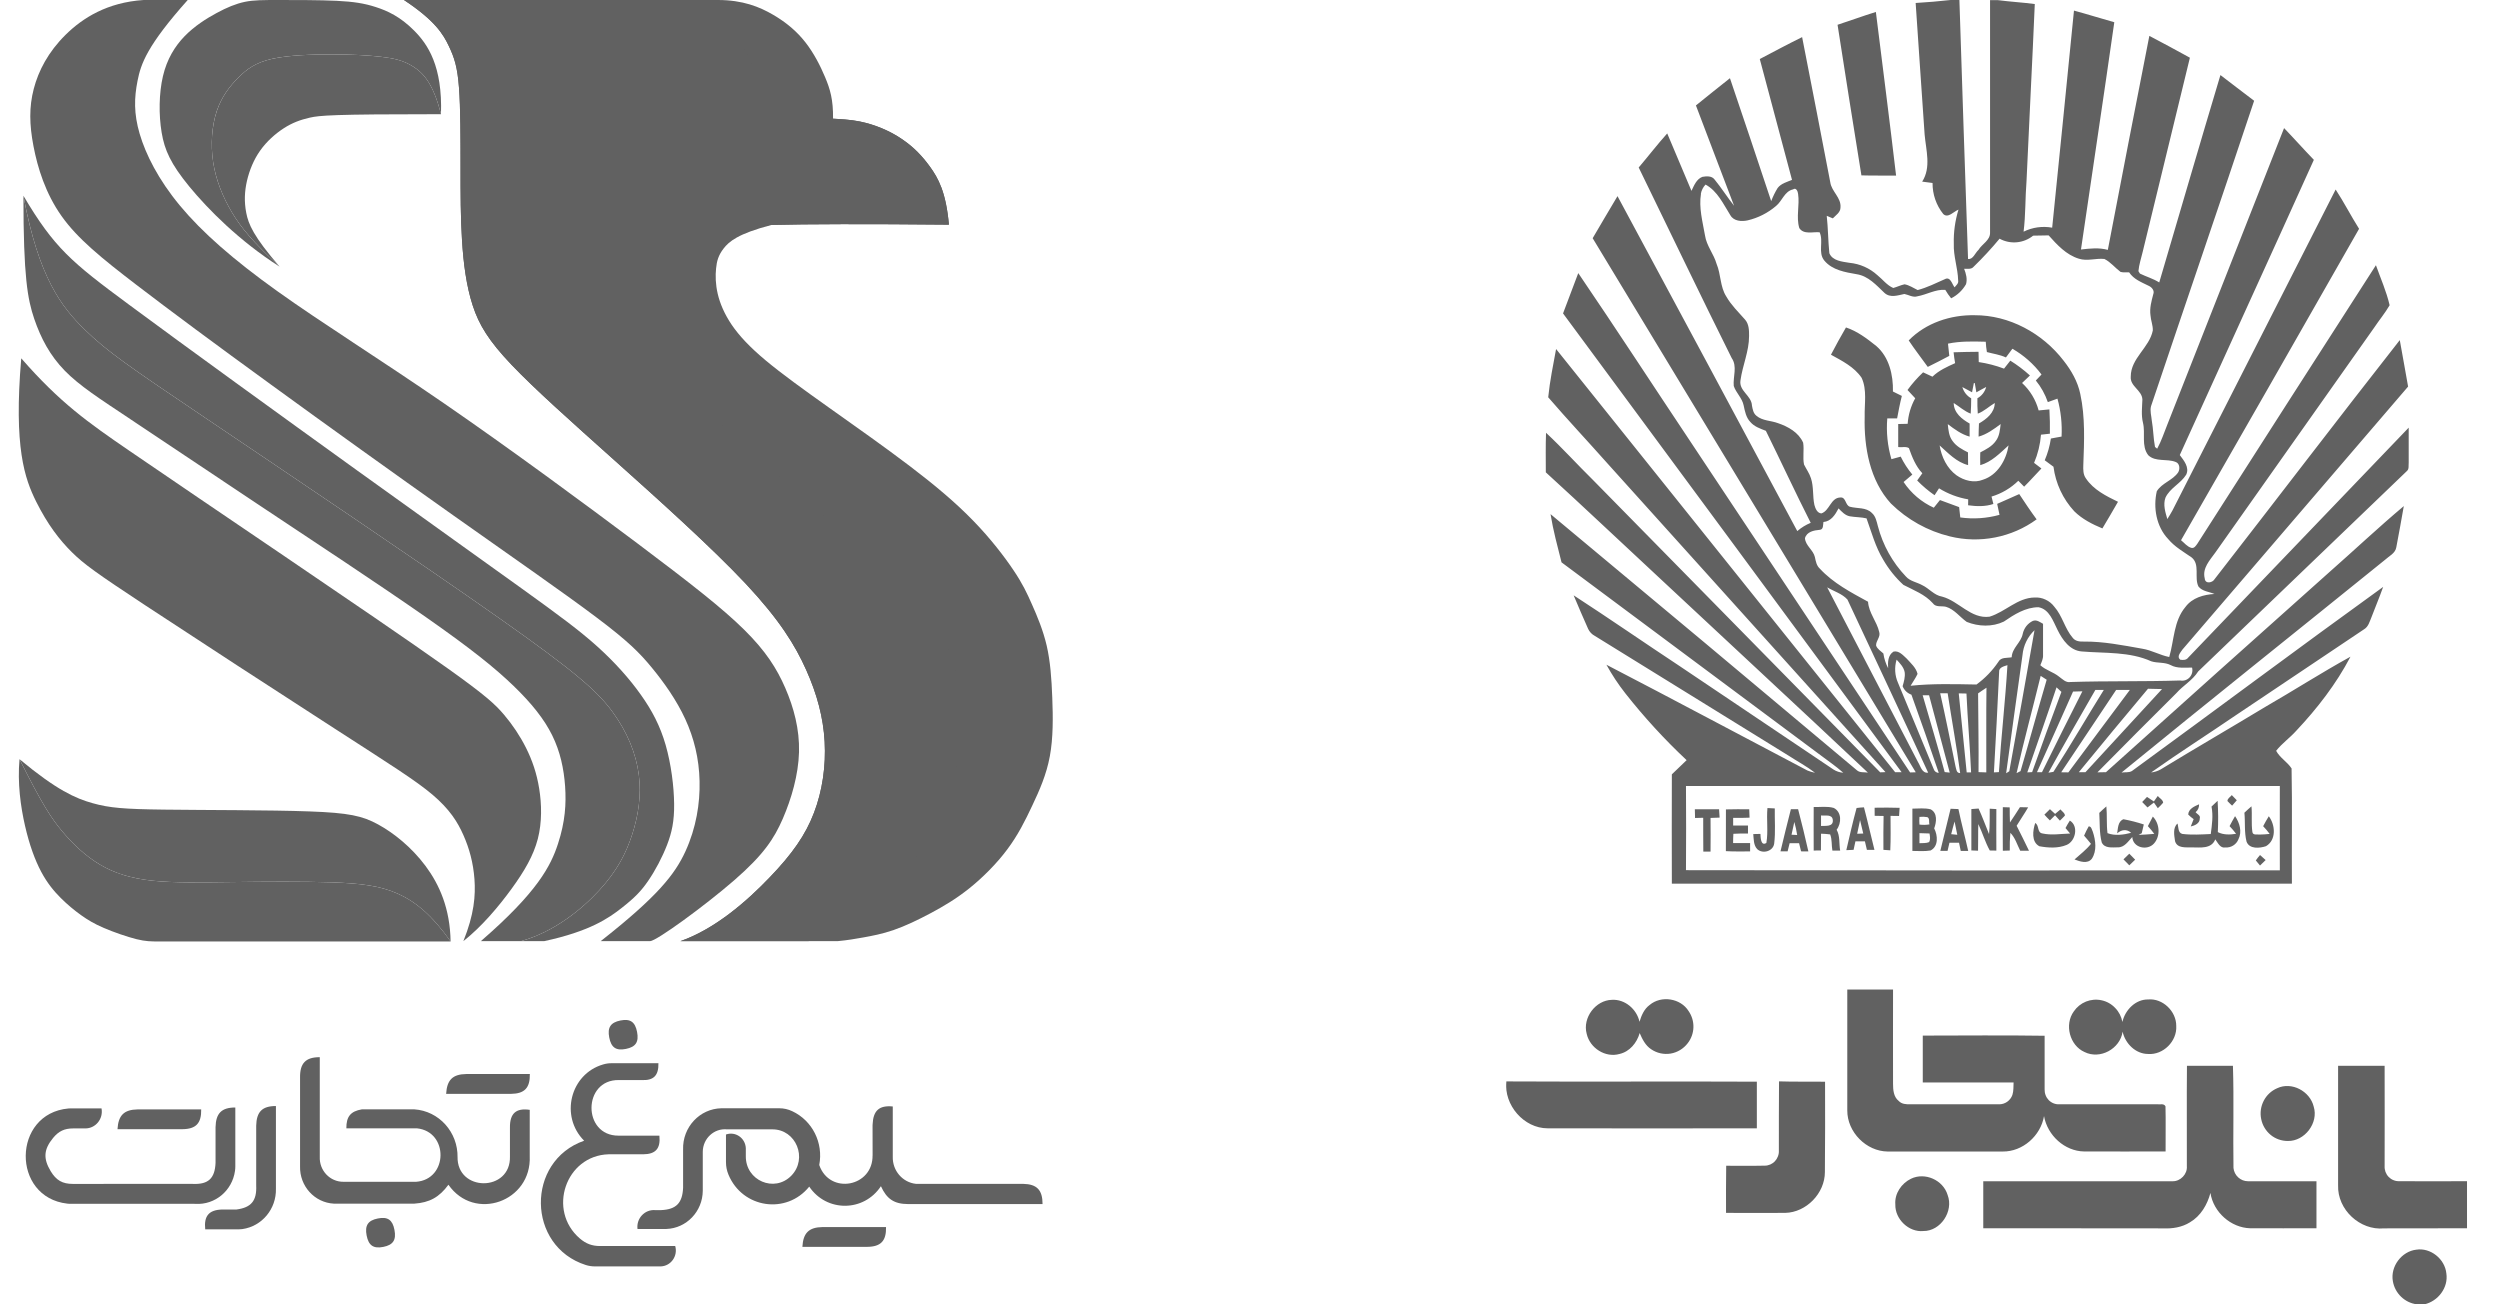 <svg width="46" height="24" viewBox="0 0 46 24" fill="none" xmlns="http://www.w3.org/2000/svg">
    <g clip-path="url(#clip0_504_8899)">
        <path
            d="M17.46 4.134C17.407 3.532 17.261 3.275 17.113 3.07C16.965 2.865 16.814 2.712 16.624 2.579C16.433 2.445 16.203 2.332 15.927 2.26C15.784 2.223 15.628 2.197 15.328 2.184C15.333 1.832 15.273 1.637 15.183 1.423C15.093 1.208 14.974 0.976 14.819 0.778C14.664 0.58 14.473 0.416 14.224 0.271C13.975 0.126 13.668 0 13.206 0C12.818 0 12.429 0 12.04 0C10.505 0 8.969 0 7.433 0C8.01 0.382 8.157 0.634 8.258 0.846C8.36 1.059 8.417 1.233 8.445 1.609C8.474 1.984 8.474 2.562 8.474 3.065C8.474 3.568 8.474 3.997 8.501 4.421C8.527 4.844 8.581 5.264 8.698 5.621C8.814 5.978 8.994 6.273 9.415 6.715C9.837 7.158 10.499 7.748 11.313 8.476C12.127 9.204 13.092 10.071 13.719 10.738C14.345 11.406 14.632 11.875 14.833 12.324C15.034 12.773 15.149 13.203 15.173 13.647C15.198 14.092 15.132 14.552 14.977 14.956C14.823 15.361 14.58 15.709 14.165 16.141C13.751 16.574 13.164 17.091 12.52 17.317C13.306 17.317 14.092 17.317 14.878 17.317C15.057 17.317 15.235 17.317 15.414 17.317C15.602 17.299 15.727 17.277 15.885 17.249C16.043 17.22 16.232 17.186 16.444 17.112C16.656 17.039 16.891 16.927 17.125 16.802C17.359 16.677 17.592 16.54 17.837 16.344C18.081 16.148 18.338 15.892 18.533 15.63C18.729 15.369 18.863 15.101 18.994 14.822C19.126 14.543 19.255 14.253 19.317 13.915C19.38 13.577 19.376 13.192 19.362 12.841C19.349 12.489 19.326 12.171 19.26 11.883C19.193 11.595 19.084 11.336 18.989 11.123C18.895 10.91 18.817 10.743 18.649 10.493C18.481 10.242 18.225 9.908 17.907 9.581C17.589 9.253 17.21 8.933 16.743 8.578C16.277 8.224 15.724 7.834 15.25 7.498C14.776 7.161 14.383 6.877 14.089 6.632C13.795 6.386 13.601 6.178 13.464 5.977C13.328 5.776 13.247 5.582 13.206 5.406C13.165 5.229 13.162 5.07 13.176 4.938C13.189 4.805 13.217 4.699 13.314 4.573C13.411 4.447 13.576 4.3 14.197 4.139C14.197 4.139 14.198 4.139 14.198 4.139C14.847 4.122 15.931 4.119 17.46 4.134Z"
            fill="#616161" />
        <path
            d="M12.52 17.317C13.306 17.317 14.092 17.317 14.878 17.317C15.986 16.657 16.398 16.312 16.723 15.927C17.049 15.542 17.289 15.117 17.443 14.696C17.596 14.275 17.665 13.859 17.68 13.43C17.695 13.002 17.657 12.56 17.521 12.148C17.385 11.736 17.15 11.353 16.604 10.8C16.058 10.247 15.202 9.524 14.453 8.872C13.705 8.22 13.063 7.639 12.644 7.212C12.225 6.786 12.028 6.514 11.938 6.208C11.848 5.901 11.865 5.56 11.944 5.287C12.023 5.014 12.164 4.809 12.371 4.642C12.578 4.476 12.851 4.347 13.094 4.267C13.337 4.187 13.55 4.156 14.199 4.139C14.847 4.122 15.931 4.119 17.46 4.134C17.407 3.532 17.261 3.275 17.113 3.07C16.965 2.865 16.814 2.712 16.623 2.579C16.433 2.445 16.203 2.332 15.927 2.26C15.651 2.189 15.329 2.159 14.026 2.181C14.064 1.683 13.911 1.294 13.758 1.02C13.604 0.745 13.451 0.584 13.116 0.398C12.896 0.276 12.599 0.143 12.04 0C10.505 0 8.969 0 7.433 0C8.01 0.382 8.157 0.634 8.258 0.846C8.36 1.059 8.417 1.233 8.445 1.609C8.474 1.984 8.474 2.562 8.474 3.065C8.474 3.568 8.474 3.997 8.501 4.421C8.527 4.844 8.581 5.264 8.698 5.621C8.814 5.978 8.994 6.273 9.415 6.715C9.837 7.158 10.499 7.748 11.313 8.476C12.127 9.204 13.092 10.071 13.719 10.738C14.345 11.406 14.632 11.875 14.833 12.324C15.034 12.773 15.149 13.203 15.173 13.647C15.198 14.092 15.132 14.552 14.977 14.956C14.823 15.361 14.58 15.709 14.165 16.141C13.751 16.574 13.164 17.091 12.52 17.317Z"
            fill="#616161" />
        <path
            d="M11.962 17.317C11.637 17.317 11.333 17.317 11.053 17.317C12.102 16.492 12.419 16.087 12.614 15.661C12.809 15.233 12.882 14.784 12.872 14.371C12.863 13.958 12.77 13.581 12.609 13.231C12.447 12.88 12.216 12.555 11.992 12.283C11.769 12.012 11.553 11.794 10.968 11.355C10.384 10.915 9.431 10.254 8.338 9.481C7.245 8.708 6.011 7.823 4.985 7.076C3.958 6.33 3.139 5.723 2.507 5.239C1.874 4.754 1.428 4.393 1.133 3.976C0.837 3.559 0.692 3.087 0.616 2.689C0.54 2.292 0.534 1.969 0.621 1.635C0.708 1.301 0.887 0.957 1.205 0.642C1.522 0.328 1.976 0.044 2.643 0C2.913 0 3.183 0 3.454 0C2.706 0.839 2.592 1.174 2.531 1.486C2.469 1.799 2.46 2.087 2.57 2.463C2.681 2.839 2.911 3.302 3.313 3.786C3.715 4.27 4.29 4.777 5.102 5.357C5.914 5.938 6.965 6.593 8.175 7.425C9.385 8.258 10.754 9.267 11.732 10.001C12.71 10.736 13.297 11.195 13.693 11.587C14.089 11.978 14.294 12.301 14.45 12.661C14.606 13.021 14.713 13.419 14.702 13.838C14.691 14.257 14.562 14.698 14.403 15.065C14.243 15.431 14.054 15.723 13.512 16.195C12.97 16.666 12.076 17.317 11.962 17.317Z"
            fill="#616161" />
        <path
            d="M8.526 17.317C8.725 16.825 8.752 16.478 8.73 16.175C8.707 15.872 8.636 15.613 8.527 15.367C8.419 15.122 8.273 14.891 7.961 14.625C7.649 14.36 7.171 14.061 6.151 13.402C5.13 12.744 3.567 11.727 2.67 11.136C1.774 10.545 1.544 10.38 1.32 10.158C1.096 9.935 0.878 9.655 0.666 9.231C0.455 8.806 0.251 8.237 0.391 6.593C1.105 7.412 1.624 7.776 2.38 8.294C3.136 8.812 4.129 9.484 5.231 10.232C6.332 10.98 7.542 11.803 8.237 12.298C8.932 12.793 9.112 12.96 9.271 13.147C9.43 13.334 9.568 13.54 9.68 13.763C9.791 13.985 9.875 14.224 9.921 14.51C9.967 14.795 9.975 15.127 9.896 15.435C9.816 15.743 9.65 16.028 9.412 16.355C9.174 16.682 8.863 17.051 8.526 17.317Z"
            fill="#616161" />
        <path
            d="M8.114 2.102C7.972 1.534 7.786 1.341 7.604 1.226C7.422 1.11 7.244 1.072 7.01 1.045C6.776 1.018 6.486 1.001 6.12 1.001C5.754 1 5.311 1.015 5.008 1.082C4.706 1.15 4.543 1.27 4.386 1.427C4.229 1.584 4.078 1.777 3.988 2.044C3.899 2.312 3.872 2.654 3.922 2.983C3.972 3.312 4.1 3.627 4.269 3.91C4.438 4.193 4.647 4.444 5.144 4.906C4.403 4.434 3.827 3.85 3.483 3.432C3.14 3.013 3.028 2.761 2.974 2.437C2.92 2.113 2.924 1.717 2.998 1.402C3.072 1.087 3.217 0.852 3.397 0.666C3.578 0.48 3.794 0.343 3.985 0.24C4.175 0.137 4.339 0.069 4.505 0.034C4.671 -2.70897e-08 4.839 0 5.142 0C5.444 0 5.882 -1.19969e-07 6.196 0.015C6.51 0.031 6.702 0.061 6.915 0.13C7.129 0.199 7.364 0.306 7.618 0.561C7.872 0.815 8.144 1.216 8.114 2.102Z"
            fill="#616161" />
        <path
            d="M8.114 2.101C7.972 1.534 7.786 1.341 7.604 1.226C7.422 1.11 7.245 1.072 7.011 1.045C6.777 1.018 6.487 1.001 6.12 1.001C5.754 1 5.311 1.015 5.009 1.082C4.706 1.15 4.543 1.27 4.386 1.427C4.229 1.584 4.078 1.777 3.989 2.044C3.899 2.312 3.872 2.654 3.922 2.983C3.973 3.312 4.1 3.627 4.269 3.91C4.438 4.193 4.648 4.444 5.144 4.906C4.661 4.347 4.571 4.123 4.531 3.917C4.491 3.71 4.5 3.521 4.544 3.328C4.589 3.136 4.667 2.94 4.787 2.771C4.907 2.601 5.068 2.459 5.223 2.359C5.377 2.26 5.526 2.204 5.704 2.164C5.882 2.125 6.09 2.101 8.114 2.101Z"
            fill="#616161" />
        <path
            d="M0.431 3.602C0.431 5.1 0.508 5.506 0.63 5.867C0.753 6.227 0.921 6.543 1.191 6.82C1.461 7.097 1.833 7.336 2.399 7.713C2.966 8.089 3.727 8.602 4.735 9.272C5.742 9.941 6.995 10.767 7.839 11.357C8.683 11.947 9.119 12.301 9.451 12.622C9.783 12.943 10.013 13.231 10.161 13.531C10.309 13.832 10.375 14.146 10.398 14.468C10.42 14.79 10.4 15.12 10.267 15.526C10.135 15.931 9.891 16.413 8.848 17.317C9.033 17.317 9.279 17.317 9.585 17.317C10.183 17.151 10.689 16.748 11.024 16.384C11.359 16.019 11.522 15.695 11.634 15.349C11.745 15.003 11.803 14.636 11.754 14.254C11.704 13.871 11.545 13.474 11.271 13.099C10.996 12.724 10.605 12.372 9.17 11.363C7.736 10.353 5.258 8.687 3.816 7.715C2.375 6.744 1.97 6.468 1.554 6.06C1.138 5.652 0.71 5.113 0.431 3.602Z"
            fill="#616161" />
        <path
            d="M0.431 3.602C0.71 5.113 1.138 5.653 1.554 6.06C1.97 6.468 2.375 6.744 3.816 7.715C5.258 8.687 7.736 10.353 9.17 11.363C10.605 12.372 10.996 12.724 11.271 13.099C11.545 13.474 11.704 13.871 11.754 14.254C11.803 14.636 11.745 15.003 11.634 15.349C11.522 15.695 11.359 16.019 11.024 16.384C10.689 16.748 10.183 17.151 9.585 17.317C9.717 17.317 9.859 17.317 10.013 17.317C10.851 17.137 11.202 16.893 11.439 16.706C11.677 16.52 11.801 16.392 11.928 16.205C12.056 16.019 12.186 15.774 12.274 15.546C12.362 15.318 12.408 15.106 12.404 14.791C12.401 14.476 12.349 14.059 12.248 13.708C12.147 13.357 11.998 13.073 11.789 12.78C11.581 12.487 11.312 12.185 10.99 11.895C10.667 11.604 10.29 11.325 9.609 10.835C8.928 10.345 7.944 9.644 6.564 8.651C5.185 7.658 3.409 6.373 2.363 5.598C1.316 4.824 0.998 4.56 0.431 3.602Z"
            fill="#616161" />
        <path
            d="M0.359 13.969C0.779 14.806 0.947 15.061 1.147 15.299C1.347 15.536 1.578 15.755 1.845 15.912C2.111 16.069 2.413 16.163 2.808 16.205C3.203 16.247 3.691 16.237 4.284 16.23C4.876 16.222 5.574 16.217 6.101 16.235C6.628 16.254 6.986 16.295 7.318 16.443C7.649 16.591 7.956 16.846 8.291 17.323C8.281 16.717 8.087 16.279 7.828 15.931C7.568 15.584 7.243 15.326 6.956 15.169C6.669 15.012 6.42 14.956 5.693 14.93C4.966 14.903 3.76 14.907 3.022 14.897C2.284 14.888 2.013 14.866 1.702 14.778C1.391 14.691 1.041 14.537 0.359 13.969Z"
            fill="#616161" />
        <path
            d="M0.359 13.969C0.779 14.806 0.947 15.061 1.147 15.299C1.347 15.536 1.578 15.755 1.845 15.912C2.112 16.069 2.413 16.163 2.808 16.205C3.203 16.247 3.691 16.237 4.284 16.23C4.876 16.222 5.574 16.217 6.101 16.235C6.628 16.254 6.986 16.295 7.318 16.443C7.65 16.591 7.956 16.846 8.292 17.323C3.307 17.323 3.091 17.323 2.935 17.323C2.779 17.323 2.683 17.323 2.512 17.281C2.341 17.238 2.094 17.153 1.912 17.075C1.731 16.997 1.614 16.926 1.492 16.839C1.369 16.751 1.242 16.647 1.117 16.522C0.992 16.397 0.87 16.251 0.757 16.039C0.644 15.826 0.541 15.547 0.46 15.193C0.379 14.838 0.32 14.409 0.359 13.969Z"
            fill="#616161" />
    </g>
    <g clip-path="url(#clip1_504_8899)">
        <path
            d="M16.055 21.253C16.069 21.84 15.265 21.991 15.074 21.436C15.153 21.029 14.948 20.619 14.577 20.446C14.5 20.41 14.423 20.392 14.338 20.392C13.984 20.392 13.63 20.392 13.276 20.392C12.874 20.399 12.556 20.741 12.569 21.152C12.569 21.386 12.569 21.621 12.569 21.856C12.556 22.137 12.442 22.253 12.167 22.266C12.129 22.266 12.091 22.266 12.053 22.266C11.863 22.252 11.706 22.419 11.73 22.613C11.907 22.613 12.084 22.613 12.261 22.613C12.633 22.6 12.928 22.29 12.931 21.91C12.931 21.67 12.931 21.43 12.931 21.191C12.934 20.947 13.14 20.757 13.378 20.78C13.655 20.78 13.931 20.78 14.208 20.78C14.647 20.776 14.869 21.317 14.559 21.634C14.248 21.95 13.719 21.723 13.723 21.275C13.723 21.225 13.723 21.175 13.723 21.125C13.713 20.938 13.531 20.813 13.358 20.875C13.358 21.045 13.358 21.214 13.358 21.383C13.358 21.465 13.373 21.539 13.404 21.614C13.662 22.234 14.471 22.353 14.89 21.834C15.209 22.307 15.895 22.303 16.209 21.826C16.316 22.063 16.454 22.154 16.709 22.155C17.534 22.155 18.358 22.155 19.183 22.155C19.183 21.896 19.079 21.788 18.826 21.783C18.822 21.783 18.819 21.783 18.815 21.783C18.162 21.783 17.509 21.783 16.855 21.783C16.607 21.757 16.42 21.54 16.427 21.285C16.427 21.038 16.427 20.791 16.427 20.544C16.427 20.483 16.427 20.421 16.427 20.359C16.178 20.335 16.067 20.433 16.056 20.689C16.055 20.697 16.055 20.706 16.055 20.714C16.055 20.902 16.055 21.09 16.056 21.277"
            fill="#616161" />
        <path
            d="M8.419 21.279C8.401 21.936 9.401 21.936 9.383 21.279C9.383 21.102 9.383 20.924 9.383 20.747C9.38 20.486 9.496 20.384 9.747 20.421C9.747 20.704 9.747 20.987 9.747 21.27C9.786 22.111 8.728 22.485 8.251 21.799C8.084 22.028 7.903 22.128 7.624 22.147C7.13 22.147 6.636 22.147 6.142 22.147C5.787 22.128 5.511 21.823 5.521 21.459C5.521 20.916 5.521 20.372 5.521 19.829C5.517 19.563 5.624 19.452 5.884 19.452C5.884 20.053 5.884 20.654 5.884 21.255C5.884 21.264 5.884 21.273 5.884 21.283C5.872 21.537 6.072 21.748 6.321 21.745C6.766 21.745 7.211 21.745 7.656 21.745C8.247 21.702 8.259 20.821 7.67 20.761C7.238 20.761 6.806 20.761 6.373 20.761C6.371 20.546 6.45 20.448 6.658 20.412C6.98 20.412 7.302 20.412 7.624 20.412C8.078 20.442 8.428 20.832 8.419 21.297"
            fill="#616161" />
        <path
            d="M11.371 19.873C11.489 19.873 11.608 19.873 11.727 19.873C11.752 19.873 11.777 19.873 11.803 19.873C12.026 19.885 12.12 19.791 12.115 19.563C11.828 19.563 11.542 19.563 11.255 19.563C11.201 19.563 11.149 19.57 11.097 19.586C10.492 19.762 10.299 20.539 10.748 20.989C9.672 21.366 9.692 22.929 10.778 23.276C10.835 23.294 10.891 23.302 10.951 23.302C11.348 23.302 11.745 23.302 12.142 23.302C12.146 23.302 12.15 23.302 12.154 23.302C12.343 23.298 12.477 23.112 12.424 22.927C11.963 22.927 11.502 22.927 11.041 22.927C10.894 22.927 10.783 22.885 10.67 22.789C10.065 22.271 10.408 21.263 11.197 21.239C11.229 21.239 11.262 21.239 11.294 21.239C11.474 21.239 11.653 21.239 11.832 21.239C12.065 21.238 12.157 21.133 12.133 20.896C11.883 20.896 11.632 20.896 11.381 20.896C10.714 20.899 10.72 19.862 11.387 19.873"
            fill="#616161" />
        <path
            d="M7.053 22.943C7.234 22.907 7.294 22.815 7.258 22.63C7.223 22.445 7.133 22.383 6.952 22.42C6.771 22.456 6.71 22.548 6.746 22.733C6.782 22.918 6.872 22.979 7.053 22.943Z"
            fill="#616161" />
        <path
            d="M11.517 19.3C11.698 19.264 11.758 19.172 11.722 18.987C11.686 18.802 11.597 18.741 11.416 18.777C11.235 18.814 11.174 18.905 11.21 19.09C11.246 19.275 11.335 19.337 11.517 19.3Z"
            fill="#616161" />
        <path
            d="M9.749 19.762C9.754 20.017 9.652 20.124 9.403 20.127C9.005 20.127 8.607 20.127 8.209 20.127C8.224 19.87 8.329 19.766 8.58 19.762C8.97 19.762 9.359 19.762 9.749 19.762Z"
            fill="#616161" />
        <path
            d="M16.303 22.578C16.309 22.833 16.207 22.94 15.957 22.942C15.559 22.942 15.162 22.942 14.764 22.942C14.778 22.686 14.884 22.582 15.135 22.578C15.525 22.578 15.914 22.578 16.303 22.578Z"
            fill="#616161" />
        <path
            d="M3.702 20.413C3.707 20.668 3.606 20.775 3.356 20.777C2.958 20.777 2.56 20.777 2.162 20.777C2.177 20.521 2.283 20.417 2.534 20.413C2.923 20.413 3.312 20.413 3.702 20.413Z"
            fill="#616161" />
        <path
            d="M1.239 22.147C1.252 22.149 1.265 22.15 1.277 22.15C1.284 22.15 1.29 22.15 1.296 22.15C2.052 22.15 2.807 22.15 3.563 22.15C3.574 22.15 3.585 22.15 3.596 22.151C3.957 22.173 4.273 21.909 4.324 21.544C4.328 21.516 4.33 21.488 4.33 21.46C4.33 21.1 4.33 20.739 4.33 20.378C4.078 20.378 3.972 20.483 3.966 20.74C3.966 20.745 3.966 20.75 3.966 20.755C3.966 20.961 3.966 21.166 3.966 21.372C3.966 21.381 3.966 21.389 3.966 21.397C3.954 21.681 3.834 21.794 3.556 21.784C3.549 21.783 3.541 21.783 3.534 21.783C2.803 21.783 2.073 21.783 1.342 21.784C1.148 21.784 1.034 21.718 0.932 21.549C0.792 21.315 0.805 21.148 0.977 20.938C1.08 20.813 1.186 20.763 1.345 20.763C1.419 20.763 1.493 20.763 1.567 20.763C1.759 20.765 1.904 20.587 1.868 20.394C1.679 20.394 1.49 20.394 1.302 20.394C1.287 20.394 1.273 20.395 1.259 20.396C0.224 20.489 0.206 22.03 1.239 22.147Z"
            fill="#616161" />
        <path
            d="M4.461 22.615C4.439 22.618 4.416 22.62 4.394 22.62C4.188 22.62 3.982 22.62 3.776 22.62C3.75 22.374 3.843 22.263 4.085 22.255C4.174 22.255 4.263 22.255 4.351 22.255C4.624 22.219 4.727 22.093 4.714 21.812C4.714 21.803 4.714 21.794 4.714 21.785C4.714 21.433 4.714 21.08 4.714 20.727C4.714 20.723 4.714 20.718 4.714 20.713C4.72 20.456 4.825 20.351 5.077 20.351C5.077 20.852 5.077 21.354 5.077 21.856C5.077 21.861 5.077 21.866 5.077 21.871C5.087 22.243 4.822 22.563 4.461 22.615Z"
            fill="#616161" />
    </g>
    <g clip-path="url(#clip2_504_8899)">
        <path
            d="M35.892 0H36.053C36.104 1.588 36.157 3.177 36.212 4.765C36.303 4.78 36.343 4.652 36.404 4.598C36.469 4.489 36.622 4.421 36.617 4.28C36.617 2.854 36.617 1.428 36.617 0.003H36.764C36.989 0.032 37.216 0.045 37.44 0.074C37.394 1.159 37.336 2.244 37.288 3.329C37.263 3.64 37.273 3.953 37.234 4.263C37.397 4.182 37.581 4.157 37.76 4.189C37.896 2.858 38.029 1.526 38.161 0.195C38.41 0.262 38.655 0.34 38.903 0.409C38.705 1.804 38.493 3.197 38.29 4.591C38.454 4.572 38.621 4.553 38.784 4.598C39.036 3.285 39.289 1.972 39.548 0.66C39.798 0.791 40.047 0.926 40.294 1.062C40.006 2.253 39.716 3.443 39.426 4.632C39.398 4.751 39.358 4.867 39.347 4.989L39.375 5.034C39.492 5.092 39.618 5.126 39.73 5.197C40.106 3.923 40.475 2.651 40.856 1.381C41.065 1.538 41.267 1.699 41.476 1.854C40.851 3.731 40.208 5.601 39.579 7.474C39.556 7.562 39.586 7.651 39.593 7.739C39.622 7.899 39.621 8.064 39.652 8.224L39.692 8.256C39.77 8.115 39.818 7.962 39.878 7.815C40.594 5.996 41.311 4.177 42.027 2.357C42.212 2.549 42.389 2.749 42.575 2.941C41.757 4.754 40.928 6.562 40.108 8.373C40.183 8.473 40.29 8.6 40.226 8.734C40.125 8.898 39.927 8.979 39.844 9.158C39.798 9.287 39.842 9.425 39.879 9.551C39.911 9.499 39.944 9.447 39.973 9.393C40.973 7.425 41.974 5.456 42.976 3.487C43.129 3.722 43.258 3.973 43.407 4.21C42.318 6.122 41.226 8.032 40.131 9.94C40.192 9.989 40.244 10.06 40.322 10.081C40.375 10.093 40.404 10.041 40.431 10.005C41.524 8.295 42.619 6.587 43.717 4.88C43.804 5.124 43.911 5.364 43.969 5.616C43.885 5.762 43.776 5.891 43.683 6.031C42.71 7.409 41.736 8.787 40.762 10.167C40.662 10.308 40.519 10.452 40.567 10.643C40.574 10.751 40.711 10.726 40.751 10.653C41.889 9.19 43.012 7.715 44.156 6.258C44.206 6.543 44.26 6.828 44.309 7.113C42.926 8.726 41.542 10.34 40.156 11.953C40.122 12.006 40.045 12.082 40.117 12.139C40.169 12.147 40.228 12.148 40.263 12.1C41.616 10.69 42.968 9.28 44.32 7.869C44.32 8.085 44.32 8.301 44.32 8.517C44.314 8.566 44.33 8.627 44.29 8.664C43.01 9.895 41.728 11.125 40.447 12.354C40.342 12.52 40.169 12.612 40.043 12.756C39.557 13.239 39.073 13.724 38.593 14.211C38.645 14.211 38.697 14.208 38.75 14.208C40.117 12.979 41.486 11.753 42.857 10.53C43.316 10.126 43.761 9.706 44.23 9.312C44.187 9.565 44.139 9.817 44.092 10.07C44.074 10.182 43.959 10.231 43.884 10.301C42.269 11.607 40.646 12.901 39.036 14.215C39.098 14.204 39.169 14.221 39.227 14.187C40.77 13.062 42.301 11.917 43.85 10.799C43.784 10.987 43.705 11.17 43.635 11.357C43.601 11.436 43.579 11.531 43.5 11.578C42.714 12.107 41.926 12.635 41.137 13.162C40.62 13.515 40.092 13.851 39.581 14.213C39.642 14.207 39.701 14.188 39.755 14.158C40.393 13.769 41.04 13.394 41.679 13.008C42.205 12.705 42.717 12.376 43.249 12.083C42.986 12.586 42.635 13.038 42.25 13.447C42.134 13.577 41.989 13.677 41.881 13.815C41.951 13.945 42.087 14.019 42.165 14.139C42.179 14.846 42.166 15.553 42.171 16.26C38.368 16.26 34.565 16.26 30.762 16.26C30.762 15.588 30.758 14.918 30.762 14.248C30.854 14.162 30.944 14.074 31.034 13.987C30.628 13.607 30.251 13.195 29.906 12.757C29.776 12.592 29.66 12.416 29.558 12.231C30.795 12.872 32.026 13.531 33.258 14.178C33.303 14.196 33.349 14.21 33.397 14.219C33.243 14.1 33.071 14.009 32.91 13.904C31.721 13.17 30.532 12.435 29.344 11.7C29.29 11.672 29.248 11.627 29.222 11.572C29.131 11.367 29.041 11.161 28.955 10.954C29.613 11.381 30.257 11.828 30.91 12.259C31.851 12.896 32.796 13.523 33.736 14.159C33.79 14.194 33.852 14.214 33.916 14.218C33.773 14.091 33.614 13.985 33.462 13.869L28.732 10.347C28.658 10.053 28.578 9.76 28.53 9.46C30.414 11.028 32.295 12.6 34.172 14.177C34.227 14.222 34.304 14.204 34.369 14.216C33.089 13.009 31.797 11.816 30.512 10.614C29.822 9.974 29.138 9.325 28.443 8.691C28.443 8.448 28.438 8.206 28.447 7.963C28.746 8.242 29.02 8.546 29.312 8.833C31.072 10.626 32.834 12.419 34.596 14.211L34.693 14.207C32.988 12.314 31.283 10.422 29.579 8.529C29.217 8.121 28.843 7.723 28.487 7.31C28.517 7.012 28.578 6.716 28.632 6.422C30.712 9.018 32.792 11.613 34.871 14.209H34.99C32.916 11.394 30.839 8.58 28.76 5.767C28.855 5.52 28.946 5.273 29.04 5.025C29.74 6.054 30.419 7.099 31.111 8.136C32.456 10.162 33.801 12.188 35.146 14.213L35.25 14.21C33.269 10.934 31.287 7.658 29.305 4.383C29.457 4.125 29.608 3.866 29.762 3.609C30.867 5.662 31.97 7.716 33.07 9.772C33.144 9.708 33.227 9.657 33.317 9.62C33.033 9.06 32.769 8.489 32.492 7.927C32.39 7.887 32.279 7.851 32.206 7.764C32.127 7.682 32.106 7.566 32.083 7.459C32.056 7.324 31.944 7.23 31.901 7.102C31.885 6.931 31.971 6.742 31.863 6.588C31.283 5.424 30.722 4.251 30.152 3.082C30.329 2.875 30.494 2.658 30.677 2.455C30.826 2.807 30.975 3.159 31.123 3.512C31.17 3.414 31.215 3.295 31.324 3.254C31.4 3.241 31.498 3.233 31.549 3.304C31.676 3.459 31.782 3.629 31.907 3.786C31.671 3.171 31.44 2.555 31.205 1.94C31.414 1.774 31.62 1.603 31.831 1.439C32.085 2.193 32.341 2.946 32.59 3.701C32.622 3.617 32.661 3.536 32.708 3.46C32.772 3.375 32.88 3.349 32.973 3.31C32.775 2.568 32.579 1.826 32.38 1.086C32.639 0.95 32.897 0.812 33.159 0.683C33.334 1.573 33.506 2.463 33.677 3.354C33.701 3.525 33.881 3.637 33.865 3.818C33.865 3.909 33.779 3.959 33.724 4.018L33.612 3.971C33.637 4.2 33.637 4.431 33.66 4.659C33.719 4.802 33.9 4.814 34.031 4.836C34.222 4.854 34.402 4.934 34.545 5.064C34.642 5.142 34.719 5.249 34.836 5.299C34.906 5.28 34.973 5.246 35.044 5.231C35.132 5.247 35.206 5.299 35.285 5.337C35.459 5.291 35.62 5.21 35.785 5.137C35.887 5.081 35.917 5.228 35.964 5.287C35.994 5.249 36.042 5.215 36.03 5.159C36.024 4.931 35.941 4.713 35.95 4.484C35.944 4.272 35.974 4.06 36.036 3.857C35.951 3.889 35.844 4.023 35.756 3.938C35.627 3.777 35.557 3.575 35.559 3.367C35.495 3.358 35.432 3.35 35.368 3.342C35.537 3.081 35.438 2.761 35.413 2.475C35.356 1.668 35.304 0.861 35.248 0.055C35.462 0.042 35.678 0.024 35.892 0ZM31.298 3.565C31.256 3.823 31.328 4.079 31.372 4.332C31.4 4.523 31.533 4.672 31.585 4.855C31.667 5.05 31.648 5.276 31.764 5.456C31.856 5.617 31.989 5.744 32.109 5.881C32.181 5.962 32.184 6.08 32.183 6.184C32.183 6.464 32.063 6.723 32.025 6.997C31.992 7.195 32.229 7.277 32.236 7.463C32.249 7.53 32.26 7.604 32.318 7.65C32.429 7.745 32.584 7.737 32.715 7.786C32.9 7.849 33.095 7.956 33.178 8.146C33.199 8.278 33.167 8.416 33.194 8.547C33.236 8.632 33.293 8.709 33.322 8.801C33.374 8.959 33.35 9.129 33.385 9.291C33.403 9.356 33.435 9.44 33.513 9.447C33.665 9.398 33.685 9.159 33.86 9.154C33.968 9.14 33.95 9.297 34.038 9.324C34.174 9.361 34.337 9.33 34.444 9.44C34.513 9.5 34.53 9.596 34.553 9.681C34.644 10.03 34.821 10.349 35.069 10.608C35.147 10.696 35.268 10.711 35.367 10.766C35.496 10.826 35.588 10.954 35.735 10.978C36.043 11.06 36.266 11.393 36.608 11.347C36.896 11.26 37.122 10.998 37.437 10.994C37.506 10.99 37.575 11.003 37.638 11.033C37.701 11.062 37.756 11.106 37.798 11.162C37.948 11.33 37.992 11.567 38.138 11.736C38.187 11.8 38.267 11.807 38.341 11.805C38.703 11.801 39.06 11.873 39.416 11.936C39.59 11.963 39.742 12.055 39.914 12.089C40.005 11.779 39.995 11.425 40.213 11.167C40.338 10.999 40.548 10.94 40.746 10.929C40.647 10.887 40.522 10.882 40.451 10.791C40.37 10.625 40.486 10.385 40.325 10.256C40.175 10.152 40.013 10.061 39.894 9.918C39.676 9.688 39.616 9.341 39.685 9.039C39.78 8.885 39.977 8.84 40.078 8.692C40.115 8.632 40.108 8.527 40.034 8.501C39.872 8.434 39.664 8.506 39.528 8.376C39.396 8.206 39.479 7.975 39.431 7.78C39.396 7.639 39.415 7.495 39.42 7.352C39.414 7.178 39.189 7.11 39.206 6.928C39.206 6.59 39.549 6.398 39.612 6.08C39.615 5.986 39.575 5.896 39.569 5.803C39.55 5.67 39.587 5.54 39.62 5.414C39.648 5.346 39.592 5.283 39.534 5.258C39.404 5.193 39.26 5.14 39.176 5.011C39.124 5.008 39.069 5.018 39.018 5.003C38.916 4.927 38.836 4.822 38.721 4.765C38.565 4.748 38.405 4.81 38.251 4.76C38.02 4.69 37.852 4.506 37.695 4.331C37.599 4.334 37.505 4.334 37.41 4.336C37.324 4.406 37.219 4.448 37.109 4.458C37 4.468 36.889 4.445 36.792 4.392C36.643 4.572 36.484 4.744 36.316 4.907C36.272 4.961 36.2 4.943 36.14 4.946C36.175 5.035 36.202 5.133 36.175 5.229C36.111 5.341 36.016 5.431 35.901 5.489C35.861 5.44 35.825 5.388 35.793 5.333C35.612 5.321 35.453 5.421 35.28 5.452C35.197 5.478 35.121 5.425 35.041 5.409C34.921 5.434 34.78 5.486 34.675 5.39C34.526 5.249 34.378 5.079 34.165 5.046C33.954 5.009 33.715 4.972 33.568 4.795C33.445 4.647 33.558 4.441 33.481 4.274C33.358 4.262 33.188 4.322 33.107 4.196C33.046 3.993 33.116 3.777 33.085 3.569C33.081 3.526 33.051 3.443 32.992 3.485C32.834 3.52 32.794 3.697 32.679 3.79C32.528 3.919 32.348 4.01 32.156 4.055C32.046 4.079 31.902 4.071 31.839 3.961C31.71 3.757 31.603 3.516 31.382 3.396C31.337 3.443 31.307 3.503 31.295 3.568M33.829 9.355C33.769 9.47 33.692 9.593 33.551 9.605C33.542 9.655 33.556 9.746 33.481 9.749C33.377 9.758 33.243 9.783 33.211 9.904C33.223 10.043 33.363 10.118 33.394 10.25C33.41 10.326 33.424 10.408 33.484 10.462C33.731 10.73 34.058 10.9 34.372 11.072C34.385 11.278 34.534 11.434 34.578 11.63C34.606 11.72 34.516 11.789 34.52 11.878C34.542 11.943 34.607 11.979 34.654 12.024C34.668 12.12 34.698 12.211 34.742 12.296C34.733 12.187 34.738 12.052 34.842 11.989C34.941 11.968 35.016 12.057 35.082 12.117C35.158 12.202 35.255 12.284 35.283 12.4C35.248 12.477 35.197 12.545 35.155 12.618C35.558 12.576 35.963 12.588 36.367 12.595C36.524 12.481 36.66 12.34 36.769 12.179C36.818 12.087 36.929 12.111 37.015 12.094C37.022 11.921 37.186 11.826 37.218 11.664C37.229 11.612 37.252 11.563 37.284 11.521C37.317 11.48 37.358 11.446 37.406 11.424C37.475 11.398 37.535 11.447 37.592 11.478C37.592 11.67 37.592 11.862 37.592 12.054C37.596 12.12 37.566 12.181 37.542 12.24C37.643 12.333 37.781 12.364 37.886 12.45C37.95 12.495 38.011 12.566 38.098 12.549C38.77 12.527 39.443 12.543 40.114 12.521C40.145 12.527 40.177 12.526 40.208 12.516C40.239 12.506 40.266 12.488 40.288 12.465C40.31 12.441 40.326 12.412 40.334 12.381C40.342 12.349 40.342 12.316 40.334 12.284C40.202 12.281 40.062 12.304 39.941 12.238C39.829 12.18 39.698 12.205 39.583 12.168C39.183 11.987 38.734 12.023 38.308 11.987C38.088 11.973 37.949 11.774 37.859 11.591C37.777 11.43 37.71 11.211 37.509 11.173C37.272 11.173 37.062 11.306 36.871 11.437C36.659 11.539 36.404 11.53 36.188 11.443C36.06 11.353 35.961 11.211 35.806 11.165C35.724 11.144 35.618 11.18 35.563 11.098C35.417 10.936 35.211 10.859 35.023 10.762C34.876 10.628 34.751 10.471 34.651 10.298C34.508 10.063 34.437 9.795 34.344 9.538C34.243 9.514 34.139 9.518 34.037 9.5C33.95 9.484 33.888 9.415 33.829 9.354M33.62 10.807C34.179 11.879 34.737 12.952 35.293 14.025C35.341 14.102 35.363 14.231 35.478 14.217C34.989 13.153 34.489 12.093 33.993 11.032C33.895 10.923 33.744 10.881 33.62 10.807ZM37.214 12.053C37.115 12.778 37.009 13.502 36.913 14.228L36.971 14.191C37.13 13.327 37.281 12.461 37.435 11.596C37.309 11.716 37.23 11.878 37.214 12.053ZM34.897 12.139C34.855 12.279 34.864 12.429 34.923 12.563C35.145 13.093 35.361 13.623 35.581 14.153C35.587 14.173 35.599 14.19 35.616 14.202C35.633 14.214 35.653 14.221 35.673 14.22C35.509 13.74 35.343 13.259 35.17 12.782C35.134 12.769 35.1 12.749 35.072 12.722C35.044 12.695 35.022 12.662 35.008 12.626C35.032 12.543 35.058 12.456 35.046 12.368C35.028 12.274 34.958 12.204 34.897 12.137M36.784 12.366C36.754 12.982 36.725 13.597 36.688 14.212L36.78 14.207C36.822 13.55 36.898 12.896 36.937 12.239C36.874 12.26 36.776 12.278 36.784 12.366ZM37.549 12.434C37.403 13.032 37.24 13.626 37.105 14.226L37.178 14.188C37.343 13.63 37.494 13.066 37.659 12.507L37.547 12.435M37.84 12.647C37.666 13.17 37.481 13.69 37.302 14.212L37.391 14.207C37.567 13.712 37.745 13.22 37.93 12.731C37.9 12.702 37.87 12.674 37.84 12.647ZM36.397 12.758C36.399 13.24 36.41 13.724 36.405 14.207L36.548 14.212C36.55 13.693 36.544 13.174 36.551 12.654C36.5 12.69 36.447 12.72 36.397 12.758ZM38.555 12.694C38.264 13.2 37.972 13.706 37.691 14.218L37.783 14.202C38.103 13.707 38.398 13.195 38.71 12.695H38.555M38.937 12.695C38.597 13.198 38.266 13.707 37.926 14.21C37.97 14.21 38.014 14.21 38.058 14.212C38.432 13.704 38.814 13.203 39.189 12.695C39.105 12.695 39.021 12.695 38.937 12.695ZM38.25 14.209H38.372L39.781 12.679C39.695 12.676 39.607 12.676 39.523 12.673C39.095 13.183 38.671 13.695 38.25 14.209ZM38.144 12.725C37.925 13.219 37.701 13.714 37.48 14.209H37.572C37.818 13.712 38.064 13.214 38.316 12.72C38.259 12.72 38.201 12.723 38.143 12.725M35.699 12.755C35.801 13.203 35.89 13.654 35.982 14.104C35.997 14.152 35.995 14.225 36.067 14.225C36.002 13.733 35.911 13.246 35.837 12.756H35.698M36.041 12.758C36.092 13.242 36.136 13.727 36.187 14.212H36.268C36.248 13.727 36.204 13.245 36.183 12.761L36.041 12.758ZM35.377 12.793C35.513 13.263 35.655 13.732 35.782 14.206L35.875 14.216C35.748 13.742 35.623 13.267 35.495 12.793H35.377M31.022 14.463C31.025 14.979 31.026 15.495 31.022 16.011C34.665 16.018 38.307 16.018 41.949 16.014C41.947 15.496 41.948 14.979 41.949 14.462C38.307 14.462 34.666 14.462 31.024 14.462M33.811 0.456C34.047 0.38 34.279 0.293 34.516 0.22C34.641 1.224 34.77 2.226 34.888 3.231C34.675 3.229 34.462 3.233 34.25 3.227C34.102 2.304 33.953 1.38 33.811 0.456ZM35.121 6.263C35.436 5.941 35.891 5.792 36.331 5.8C36.968 5.797 37.582 6.13 37.971 6.637C38.112 6.816 38.23 7.021 38.277 7.248C38.37 7.676 38.349 8.119 38.333 8.554C38.33 8.639 38.328 8.731 38.381 8.803C38.52 9.012 38.753 9.127 38.971 9.233C38.879 9.399 38.779 9.559 38.684 9.723C38.498 9.646 38.313 9.552 38.167 9.408C37.958 9.182 37.824 8.896 37.784 8.588C37.73 8.548 37.676 8.509 37.623 8.469C37.678 8.341 37.716 8.207 37.736 8.069C37.802 8.058 37.867 8.043 37.933 8.033C37.945 7.798 37.92 7.562 37.857 7.335L37.68 7.399C37.63 7.254 37.555 7.119 37.459 7.001L37.564 6.891C37.419 6.697 37.236 6.536 37.028 6.417C36.988 6.47 36.949 6.523 36.909 6.577C36.797 6.525 36.676 6.51 36.559 6.478C36.548 6.415 36.541 6.352 36.538 6.288C36.306 6.282 36.072 6.275 35.843 6.323C35.85 6.398 35.858 6.473 35.867 6.548C35.737 6.618 35.604 6.685 35.471 6.751C35.354 6.587 35.23 6.43 35.119 6.262M33.69 6.526C33.778 6.357 33.87 6.19 33.966 6.025C34.174 6.094 34.353 6.23 34.524 6.367C34.76 6.57 34.837 6.901 34.83 7.204L34.994 7.285C34.959 7.421 34.933 7.56 34.907 7.698H34.726C34.705 7.951 34.731 8.206 34.802 8.449C34.859 8.433 34.916 8.417 34.973 8.402C35.031 8.52 35.103 8.631 35.187 8.732C35.132 8.777 35.079 8.823 35.026 8.869C35.164 9.076 35.357 9.24 35.582 9.342L35.695 9.201C35.812 9.245 35.931 9.287 36.048 9.331C36.055 9.394 36.062 9.458 36.069 9.521C36.311 9.555 36.556 9.538 36.791 9.473C36.776 9.406 36.764 9.338 36.748 9.271C36.884 9.213 37.018 9.15 37.154 9.091C37.258 9.248 37.362 9.405 37.474 9.556C37.246 9.722 36.986 9.835 36.71 9.889C36.435 9.943 36.152 9.937 35.879 9.87C35.47 9.771 35.095 9.562 34.793 9.265C34.405 8.841 34.296 8.231 34.31 7.669C34.304 7.43 34.357 7.174 34.254 6.952C34.118 6.751 33.894 6.64 33.69 6.527M35.948 6.482C36.1 6.477 36.253 6.474 36.405 6.473C36.405 6.536 36.408 6.599 36.409 6.662C36.568 6.686 36.724 6.726 36.874 6.783C36.913 6.734 36.951 6.685 36.99 6.636C37.118 6.716 37.239 6.807 37.351 6.909C37.303 6.957 37.255 7.002 37.206 7.047C37.353 7.182 37.459 7.358 37.511 7.552C37.577 7.545 37.642 7.539 37.709 7.533C37.718 7.682 37.72 7.831 37.718 7.98L37.554 7.998C37.54 8.177 37.497 8.352 37.427 8.517C37.472 8.552 37.517 8.585 37.562 8.62C37.455 8.73 37.353 8.848 37.244 8.955L37.137 8.846C36.998 8.982 36.829 9.082 36.644 9.137L36.678 9.273C36.528 9.324 36.368 9.318 36.213 9.297C36.213 9.27 36.215 9.215 36.215 9.188C36.025 9.156 35.843 9.087 35.678 8.985C35.651 9.027 35.624 9.069 35.596 9.112C35.481 9.032 35.374 8.942 35.276 8.841C35.308 8.797 35.339 8.752 35.371 8.708C35.249 8.578 35.183 8.411 35.124 8.245C35.069 8.21 34.99 8.236 34.927 8.226C34.926 8.085 34.926 7.944 34.927 7.802C34.985 7.8 35.044 7.799 35.101 7.798C35.112 7.633 35.16 7.472 35.24 7.328C35.192 7.278 35.145 7.226 35.098 7.176C35.183 7.059 35.28 6.95 35.385 6.851C35.442 6.878 35.499 6.904 35.557 6.931C35.675 6.816 35.825 6.749 35.974 6.682C35.962 6.615 35.953 6.549 35.946 6.482M36.319 7.048C36.309 7.105 36.297 7.161 36.286 7.218C36.227 7.185 36.168 7.153 36.107 7.122C36.12 7.166 36.14 7.206 36.168 7.242C36.196 7.277 36.23 7.307 36.27 7.329C36.27 7.423 36.267 7.517 36.261 7.611C36.145 7.568 36.053 7.48 35.948 7.415C35.95 7.597 36.099 7.713 36.241 7.793C36.241 7.873 36.241 7.954 36.241 8.034C36.09 7.992 35.963 7.898 35.839 7.804C35.85 7.91 35.859 8.026 35.927 8.114C35.996 8.213 36.106 8.271 36.211 8.324C36.213 8.401 36.214 8.48 36.213 8.558C36.001 8.504 35.847 8.338 35.689 8.196C35.724 8.408 35.824 8.617 35.999 8.745C36.138 8.843 36.325 8.893 36.488 8.826C36.756 8.74 36.915 8.464 36.958 8.195C36.801 8.337 36.645 8.5 36.437 8.559C36.434 8.48 36.434 8.402 36.437 8.324C36.541 8.27 36.653 8.214 36.723 8.113C36.79 8.025 36.8 7.909 36.812 7.803C36.687 7.896 36.559 7.991 36.406 8.034C36.406 7.953 36.41 7.872 36.413 7.792C36.553 7.71 36.7 7.596 36.704 7.415C36.598 7.478 36.507 7.568 36.391 7.611C36.385 7.517 36.382 7.422 36.384 7.328C36.424 7.306 36.458 7.277 36.486 7.241C36.514 7.205 36.534 7.164 36.546 7.12C36.486 7.152 36.425 7.184 36.365 7.219C36.355 7.162 36.345 7.106 36.336 7.049H36.318M40.985 14.739C40.985 14.689 41.039 14.665 41.065 14.63L41.157 14.725C41.129 14.758 41.099 14.79 41.071 14.824C41.042 14.796 41.011 14.769 40.985 14.739ZM39.505 14.663C39.547 14.69 39.589 14.719 39.631 14.747L39.703 14.646C39.734 14.687 39.798 14.714 39.802 14.77C39.771 14.806 39.738 14.839 39.704 14.871L39.632 14.767L39.514 14.857C39.48 14.824 39.449 14.79 39.416 14.757L39.507 14.661M40.692 14.841C40.729 14.805 40.766 14.77 40.804 14.735C40.816 14.927 40.817 15.119 40.808 15.311C40.912 15.364 41.031 15.36 41.144 15.342C41.107 15.293 41.067 15.245 41.024 15.201C41.056 15.138 41.09 15.078 41.125 15.017C41.209 15.138 41.258 15.304 41.187 15.443C41.168 15.491 41.135 15.53 41.092 15.557C41.049 15.584 40.999 15.597 40.949 15.593C40.852 15.613 40.809 15.508 40.761 15.444C40.689 15.627 40.481 15.591 40.327 15.592C40.219 15.589 40.061 15.613 40.021 15.478C40.006 15.372 39.976 15.231 40.066 15.153C40.087 15.218 40.071 15.322 40.154 15.344C40.328 15.366 40.504 15.354 40.678 15.346C40.7 15.179 40.725 15.009 40.692 14.842M40.263 14.987C40.269 14.881 40.38 14.835 40.463 14.799C40.464 14.827 40.459 14.854 40.448 14.88C40.437 14.905 40.42 14.927 40.399 14.944C40.425 14.98 40.493 15.002 40.476 15.057C40.479 15.15 40.384 15.191 40.31 15.207C40.327 15.161 40.344 15.117 40.363 15.072C40.327 15.047 40.293 15.018 40.263 14.987ZM33.371 14.849C33.494 14.853 33.621 14.831 33.741 14.866C33.889 14.939 33.886 15.148 33.794 15.267C33.86 15.385 33.836 15.523 33.859 15.651C33.811 15.651 33.763 15.651 33.716 15.651C33.698 15.552 33.712 15.447 33.675 15.353C33.619 15.344 33.563 15.343 33.507 15.34C33.507 15.443 33.507 15.546 33.505 15.648C33.461 15.648 33.416 15.648 33.372 15.651C33.369 15.384 33.372 15.117 33.372 14.849M33.507 15.004C33.507 15.068 33.507 15.133 33.507 15.198C33.588 15.192 33.734 15.218 33.724 15.09C33.714 14.974 33.583 15.015 33.505 15.004M34.162 14.867C34.207 14.861 34.252 14.857 34.297 14.855C34.366 15.115 34.424 15.377 34.49 15.638H34.351C34.338 15.585 34.327 15.532 34.314 15.48H34.14C34.129 15.532 34.116 15.584 34.106 15.637L33.972 15.643C34.032 15.384 34.091 15.124 34.161 14.868M34.225 15.089C34.208 15.173 34.19 15.258 34.172 15.341L34.284 15.337C34.265 15.254 34.246 15.171 34.225 15.089ZM34.493 14.862C34.647 14.86 34.8 14.858 34.953 14.864C34.95 14.914 34.947 14.964 34.943 15.014C34.891 15.014 34.839 15.014 34.786 15.012C34.786 15.225 34.792 15.435 34.781 15.646L34.655 15.637C34.655 15.43 34.652 15.222 34.658 15.014L34.494 15.011C34.494 14.961 34.493 14.912 34.493 14.862ZM36.853 14.852C36.895 14.854 36.937 14.855 36.979 14.856C36.979 14.949 36.979 15.041 36.983 15.134C37.047 15.042 37.106 14.946 37.167 14.852L37.318 14.855C37.252 14.971 37.175 15.079 37.106 15.194C37.184 15.345 37.258 15.499 37.333 15.653H37.172C37.115 15.542 37.08 15.415 36.991 15.324C36.981 15.432 36.977 15.541 36.98 15.65C36.937 15.65 36.895 15.652 36.852 15.654C36.85 15.386 36.849 15.119 36.852 14.851M38.627 14.957C38.669 14.916 38.712 14.877 38.757 14.838C38.773 15.002 38.757 15.167 38.778 15.33C38.911 15.383 39.075 15.36 39.213 15.324C39.134 15.251 39.034 15.263 38.956 15.334C38.971 15.242 38.968 15.113 39.072 15.074C39.199 15.098 39.324 15.13 39.446 15.17C39.434 15.224 39.421 15.276 39.408 15.331C39.394 15.339 39.365 15.354 39.35 15.362C39.447 15.356 39.543 15.354 39.639 15.343C39.602 15.293 39.562 15.246 39.521 15.201C39.55 15.142 39.581 15.084 39.612 15.025C39.739 15.154 39.757 15.383 39.633 15.521C39.509 15.659 39.245 15.599 39.234 15.401C39.159 15.479 39.09 15.595 38.968 15.591C38.867 15.591 38.725 15.615 38.672 15.501C38.626 15.324 38.638 15.138 38.627 14.957ZM41.297 14.954C41.34 14.914 41.382 14.874 41.427 14.836C41.442 14.994 41.421 15.153 41.444 15.309C41.454 15.374 41.529 15.348 41.574 15.356C41.637 15.355 41.7 15.351 41.762 15.344C41.725 15.294 41.685 15.247 41.642 15.202C41.674 15.14 41.709 15.079 41.746 15.019C41.868 15.18 41.887 15.457 41.694 15.57C41.58 15.608 41.388 15.628 41.336 15.485C41.293 15.312 41.314 15.131 41.297 14.954ZM31.185 14.89C31.334 14.89 31.483 14.89 31.631 14.89L31.641 15.044L31.474 15.05C31.476 15.256 31.476 15.462 31.474 15.669H31.341C31.337 15.461 31.341 15.254 31.339 15.047L31.189 15.051C31.189 14.998 31.187 14.945 31.185 14.891M31.757 14.893C31.9 14.889 32.043 14.889 32.186 14.891L32.192 15.045C32.092 15.05 31.99 15.05 31.89 15.049C31.89 15.095 31.89 15.142 31.89 15.19C31.981 15.19 32.072 15.19 32.163 15.19C32.163 15.225 32.163 15.3 32.163 15.337C32.074 15.337 31.983 15.335 31.894 15.342C31.89 15.399 31.89 15.455 31.889 15.512C31.994 15.512 32.098 15.512 32.202 15.512C32.202 15.563 32.202 15.614 32.202 15.666C32.053 15.666 31.904 15.67 31.756 15.661C31.758 15.404 31.756 15.148 31.757 14.892M32.501 15.511C32.538 15.299 32.501 15.082 32.521 14.868L32.656 14.875C32.652 15.09 32.672 15.308 32.645 15.522C32.626 15.664 32.433 15.718 32.333 15.624C32.263 15.55 32.27 15.441 32.26 15.347L32.392 15.344C32.395 15.407 32.397 15.574 32.5 15.511M32.952 14.889H33.085C33.153 15.147 33.215 15.407 33.274 15.666C33.23 15.666 33.185 15.665 33.14 15.665C33.128 15.615 33.116 15.565 33.103 15.515H32.929C32.917 15.565 32.905 15.615 32.892 15.665H32.761C32.825 15.405 32.885 15.144 32.953 14.887M33.015 15.126C32.997 15.203 32.98 15.281 32.964 15.359L33.068 15.364C33.056 15.284 33.038 15.204 33.016 15.126M35.188 14.879C35.3 14.879 35.415 14.863 35.525 14.892C35.653 14.96 35.632 15.127 35.589 15.242C35.656 15.371 35.671 15.574 35.522 15.649C35.412 15.668 35.299 15.657 35.188 15.657C35.188 15.397 35.188 15.138 35.188 14.879ZM35.317 15.172C35.378 15.18 35.441 15.179 35.502 15.169C35.487 15.127 35.512 15.057 35.462 15.035C35.415 15.027 35.366 15.026 35.318 15.031C35.314 15.078 35.314 15.125 35.318 15.172M35.318 15.33C35.318 15.392 35.318 15.454 35.318 15.515C35.377 15.51 35.439 15.519 35.495 15.495C35.524 15.445 35.511 15.389 35.503 15.336C35.441 15.334 35.38 15.332 35.318 15.33ZM35.889 14.881L36.035 14.887C36.088 15.145 36.158 15.399 36.215 15.657H36.078C36.068 15.606 36.056 15.556 36.046 15.506H35.87C35.857 15.556 35.845 15.606 35.835 15.656C35.791 15.656 35.746 15.656 35.702 15.656C35.764 15.397 35.828 15.139 35.891 14.881M35.964 15.116C35.941 15.193 35.922 15.271 35.902 15.349C35.94 15.351 35.977 15.355 36.014 15.36C35.996 15.279 35.981 15.197 35.964 15.116ZM36.271 14.887C36.316 14.884 36.361 14.881 36.406 14.877C36.476 15.032 36.535 15.19 36.598 15.347C36.617 15.192 36.607 15.035 36.611 14.88C36.651 14.883 36.692 14.885 36.733 14.887C36.73 15.142 36.733 15.396 36.733 15.651C36.693 15.651 36.652 15.651 36.612 15.649C36.526 15.495 36.478 15.322 36.401 15.163C36.395 15.326 36.401 15.49 36.396 15.653C36.355 15.65 36.314 15.649 36.273 15.648C36.273 15.394 36.273 15.14 36.273 14.887M37.617 14.989C37.651 14.955 37.686 14.922 37.719 14.889C37.751 14.918 37.782 14.947 37.814 14.976C37.847 14.948 37.88 14.92 37.913 14.893C37.938 14.93 37.995 14.957 37.994 15.007C37.965 15.04 37.933 15.069 37.902 15.1C37.872 15.066 37.843 15.033 37.813 15.001C37.781 15.032 37.75 15.065 37.718 15.096C37.683 15.061 37.648 15.026 37.617 14.99M38.085 15.099C38.25 15.196 38.193 15.478 38.025 15.547C37.868 15.612 37.687 15.601 37.524 15.571C37.373 15.49 37.403 15.28 37.448 15.143C37.525 15.187 37.479 15.317 37.578 15.335C37.746 15.373 37.919 15.342 38.09 15.337C38.061 15.304 38.033 15.27 38.005 15.236C38.031 15.19 38.055 15.143 38.085 15.099ZM38.432 15.205C38.484 15.205 38.489 15.268 38.508 15.305C38.56 15.463 38.586 15.656 38.489 15.802C38.409 15.902 38.269 15.851 38.171 15.814C38.275 15.721 38.386 15.637 38.474 15.527C38.432 15.476 38.391 15.425 38.347 15.376C38.374 15.318 38.399 15.26 38.432 15.205ZM39.072 15.812L39.179 15.708C39.214 15.743 39.251 15.781 39.287 15.818L39.179 15.922L39.072 15.812ZM41.584 15.732L41.688 15.825C41.654 15.859 41.619 15.892 41.584 15.926C41.557 15.895 41.531 15.864 41.507 15.832C41.531 15.797 41.557 15.764 41.585 15.732M33.992 18.207C34.27 18.207 34.552 18.207 34.832 18.207C34.83 18.784 34.832 19.36 34.832 19.939C34.832 20.052 34.841 20.183 34.936 20.257C34.992 20.318 35.075 20.32 35.152 20.319C35.695 20.317 36.238 20.319 36.782 20.319C36.836 20.32 36.888 20.304 36.932 20.273C36.976 20.242 37.01 20.198 37.028 20.147C37.052 20.073 37.046 19.994 37.05 19.917C36.493 19.917 35.936 19.917 35.379 19.917C35.379 19.63 35.379 19.342 35.379 19.055C36.126 19.055 36.873 19.046 37.621 19.058C37.621 19.387 37.621 19.715 37.621 20.044C37.62 20.08 37.626 20.117 37.639 20.151C37.652 20.186 37.672 20.217 37.697 20.243C37.723 20.269 37.754 20.289 37.787 20.302C37.821 20.315 37.857 20.321 37.893 20.319C38.495 20.319 39.097 20.319 39.7 20.319C39.749 20.325 39.817 20.3 39.845 20.357C39.852 20.634 39.845 20.91 39.847 21.187C39.348 21.189 38.848 21.187 38.349 21.187C37.99 21.182 37.673 20.892 37.61 20.536C37.549 20.9 37.216 21.192 36.851 21.188C36.145 21.188 35.439 21.188 34.732 21.188C34.341 21.184 33.988 20.832 33.99 20.431C33.99 19.691 33.99 18.95 33.99 18.209M30.354 18.491C30.566 18.312 30.923 18.366 31.071 18.605C31.131 18.692 31.162 18.796 31.159 18.903C31.156 19.009 31.119 19.112 31.054 19.195C30.976 19.297 30.864 19.365 30.739 19.386C30.614 19.406 30.486 19.378 30.381 19.306C30.277 19.238 30.218 19.121 30.17 19.008C30.119 19.189 29.985 19.351 29.799 19.393C29.541 19.467 29.255 19.287 29.195 19.022C29.115 18.726 29.36 18.403 29.659 18.397C29.898 18.382 30.116 18.568 30.167 18.801C30.202 18.684 30.253 18.564 30.354 18.491ZM39.052 18.804C39.102 18.582 39.295 18.386 39.527 18.39C39.793 18.366 40.045 18.607 40.043 18.877C40.06 19.16 39.802 19.414 39.526 19.393C39.297 19.393 39.105 19.204 39.056 18.983C39.01 19.301 38.639 19.5 38.355 19.357C38.083 19.237 37.981 18.853 38.158 18.61C38.213 18.529 38.291 18.466 38.382 18.429C38.473 18.393 38.573 18.384 38.668 18.405C38.764 18.425 38.851 18.474 38.919 18.546C38.988 18.616 39.034 18.706 39.052 18.804ZM40.242 19.611C40.523 19.611 40.804 19.611 41.086 19.611C41.106 20.237 41.086 20.864 41.096 21.491C41.103 21.558 41.134 21.62 41.184 21.665C41.233 21.71 41.297 21.735 41.364 21.735C41.784 21.735 42.203 21.735 42.623 21.735C42.623 22.023 42.623 22.312 42.623 22.6C42.216 22.6 41.809 22.602 41.402 22.6C41.049 22.59 40.727 22.305 40.672 21.95C40.614 22.168 40.493 22.374 40.296 22.49C40.148 22.583 39.971 22.61 39.801 22.602C38.698 22.599 37.595 22.602 36.492 22.6C36.492 22.312 36.492 22.023 36.492 21.735C37.653 21.735 38.815 21.735 39.977 21.735C40.119 21.738 40.251 21.604 40.238 21.457C40.24 20.842 40.234 20.227 40.24 19.611M43.025 19.611C43.309 19.61 43.593 19.61 43.877 19.611C43.88 20.227 43.877 20.841 43.877 21.456C43.875 21.492 43.881 21.529 43.893 21.563C43.906 21.597 43.925 21.628 43.95 21.654C43.975 21.68 44.005 21.701 44.038 21.714C44.071 21.728 44.106 21.735 44.142 21.734C44.559 21.738 44.976 21.734 45.393 21.734V22.6C44.883 22.602 44.374 22.6 43.864 22.602C43.426 22.644 43.005 22.259 43.021 21.808C43.021 21.076 43.021 20.343 43.021 19.611M27.717 19.898C29.254 19.907 30.79 19.895 32.326 19.903C32.326 20.189 32.326 20.475 32.326 20.761C31.043 20.763 29.76 20.763 28.476 20.761C28.041 20.761 27.669 20.335 27.717 19.897M32.734 19.897C33.016 19.907 33.298 19.899 33.581 19.904C33.585 20.458 33.581 21.011 33.578 21.566C33.578 21.958 33.235 22.308 32.849 22.317C32.486 22.321 32.123 22.317 31.759 22.317C31.759 22.028 31.757 21.739 31.762 21.45C31.999 21.448 32.236 21.454 32.473 21.448C32.508 21.448 32.543 21.44 32.575 21.426C32.606 21.412 32.635 21.392 32.659 21.366C32.683 21.34 32.702 21.31 32.714 21.277C32.727 21.244 32.733 21.209 32.731 21.173C32.733 20.749 32.729 20.322 32.734 19.897ZM41.901 20.023C42.166 19.898 42.503 20.077 42.572 20.361C42.666 20.662 42.405 21 42.098 20.994C41.983 20.995 41.87 20.956 41.781 20.883C41.691 20.809 41.629 20.706 41.606 20.591C41.582 20.476 41.599 20.357 41.653 20.253C41.707 20.149 41.795 20.068 41.901 20.023ZM35.162 21.689C35.417 21.564 35.753 21.711 35.836 21.987C35.951 22.286 35.707 22.655 35.389 22.651C35.123 22.677 34.866 22.433 34.874 22.161C34.858 21.961 34.988 21.773 35.162 21.689ZM44.029 23.576C43.979 23.304 44.191 23.024 44.46 22.994C44.721 22.953 44.986 23.164 45.013 23.431C45.053 23.693 44.859 23.943 44.611 23.999H44.467C44.359 23.985 44.259 23.936 44.18 23.86C44.101 23.784 44.048 23.685 44.029 23.576Z"
            fill="#616161" />
    </g>
    <defs>
        <clipPath id="clip0_504_8899">
            <rect width="19.026" height="17.323" fill="white" transform="translate(0.345)" />
        </clipPath>
        <clipPath id="clip1_504_8899">
            <rect width="19.714" height="6" fill="white" transform="translate(0 18)" />
        </clipPath>
        <clipPath id="clip2_504_8899">
            <rect width="17.684" height="24" fill="white" transform="translate(27.714)" />
        </clipPath>
    </defs>
</svg>
    
